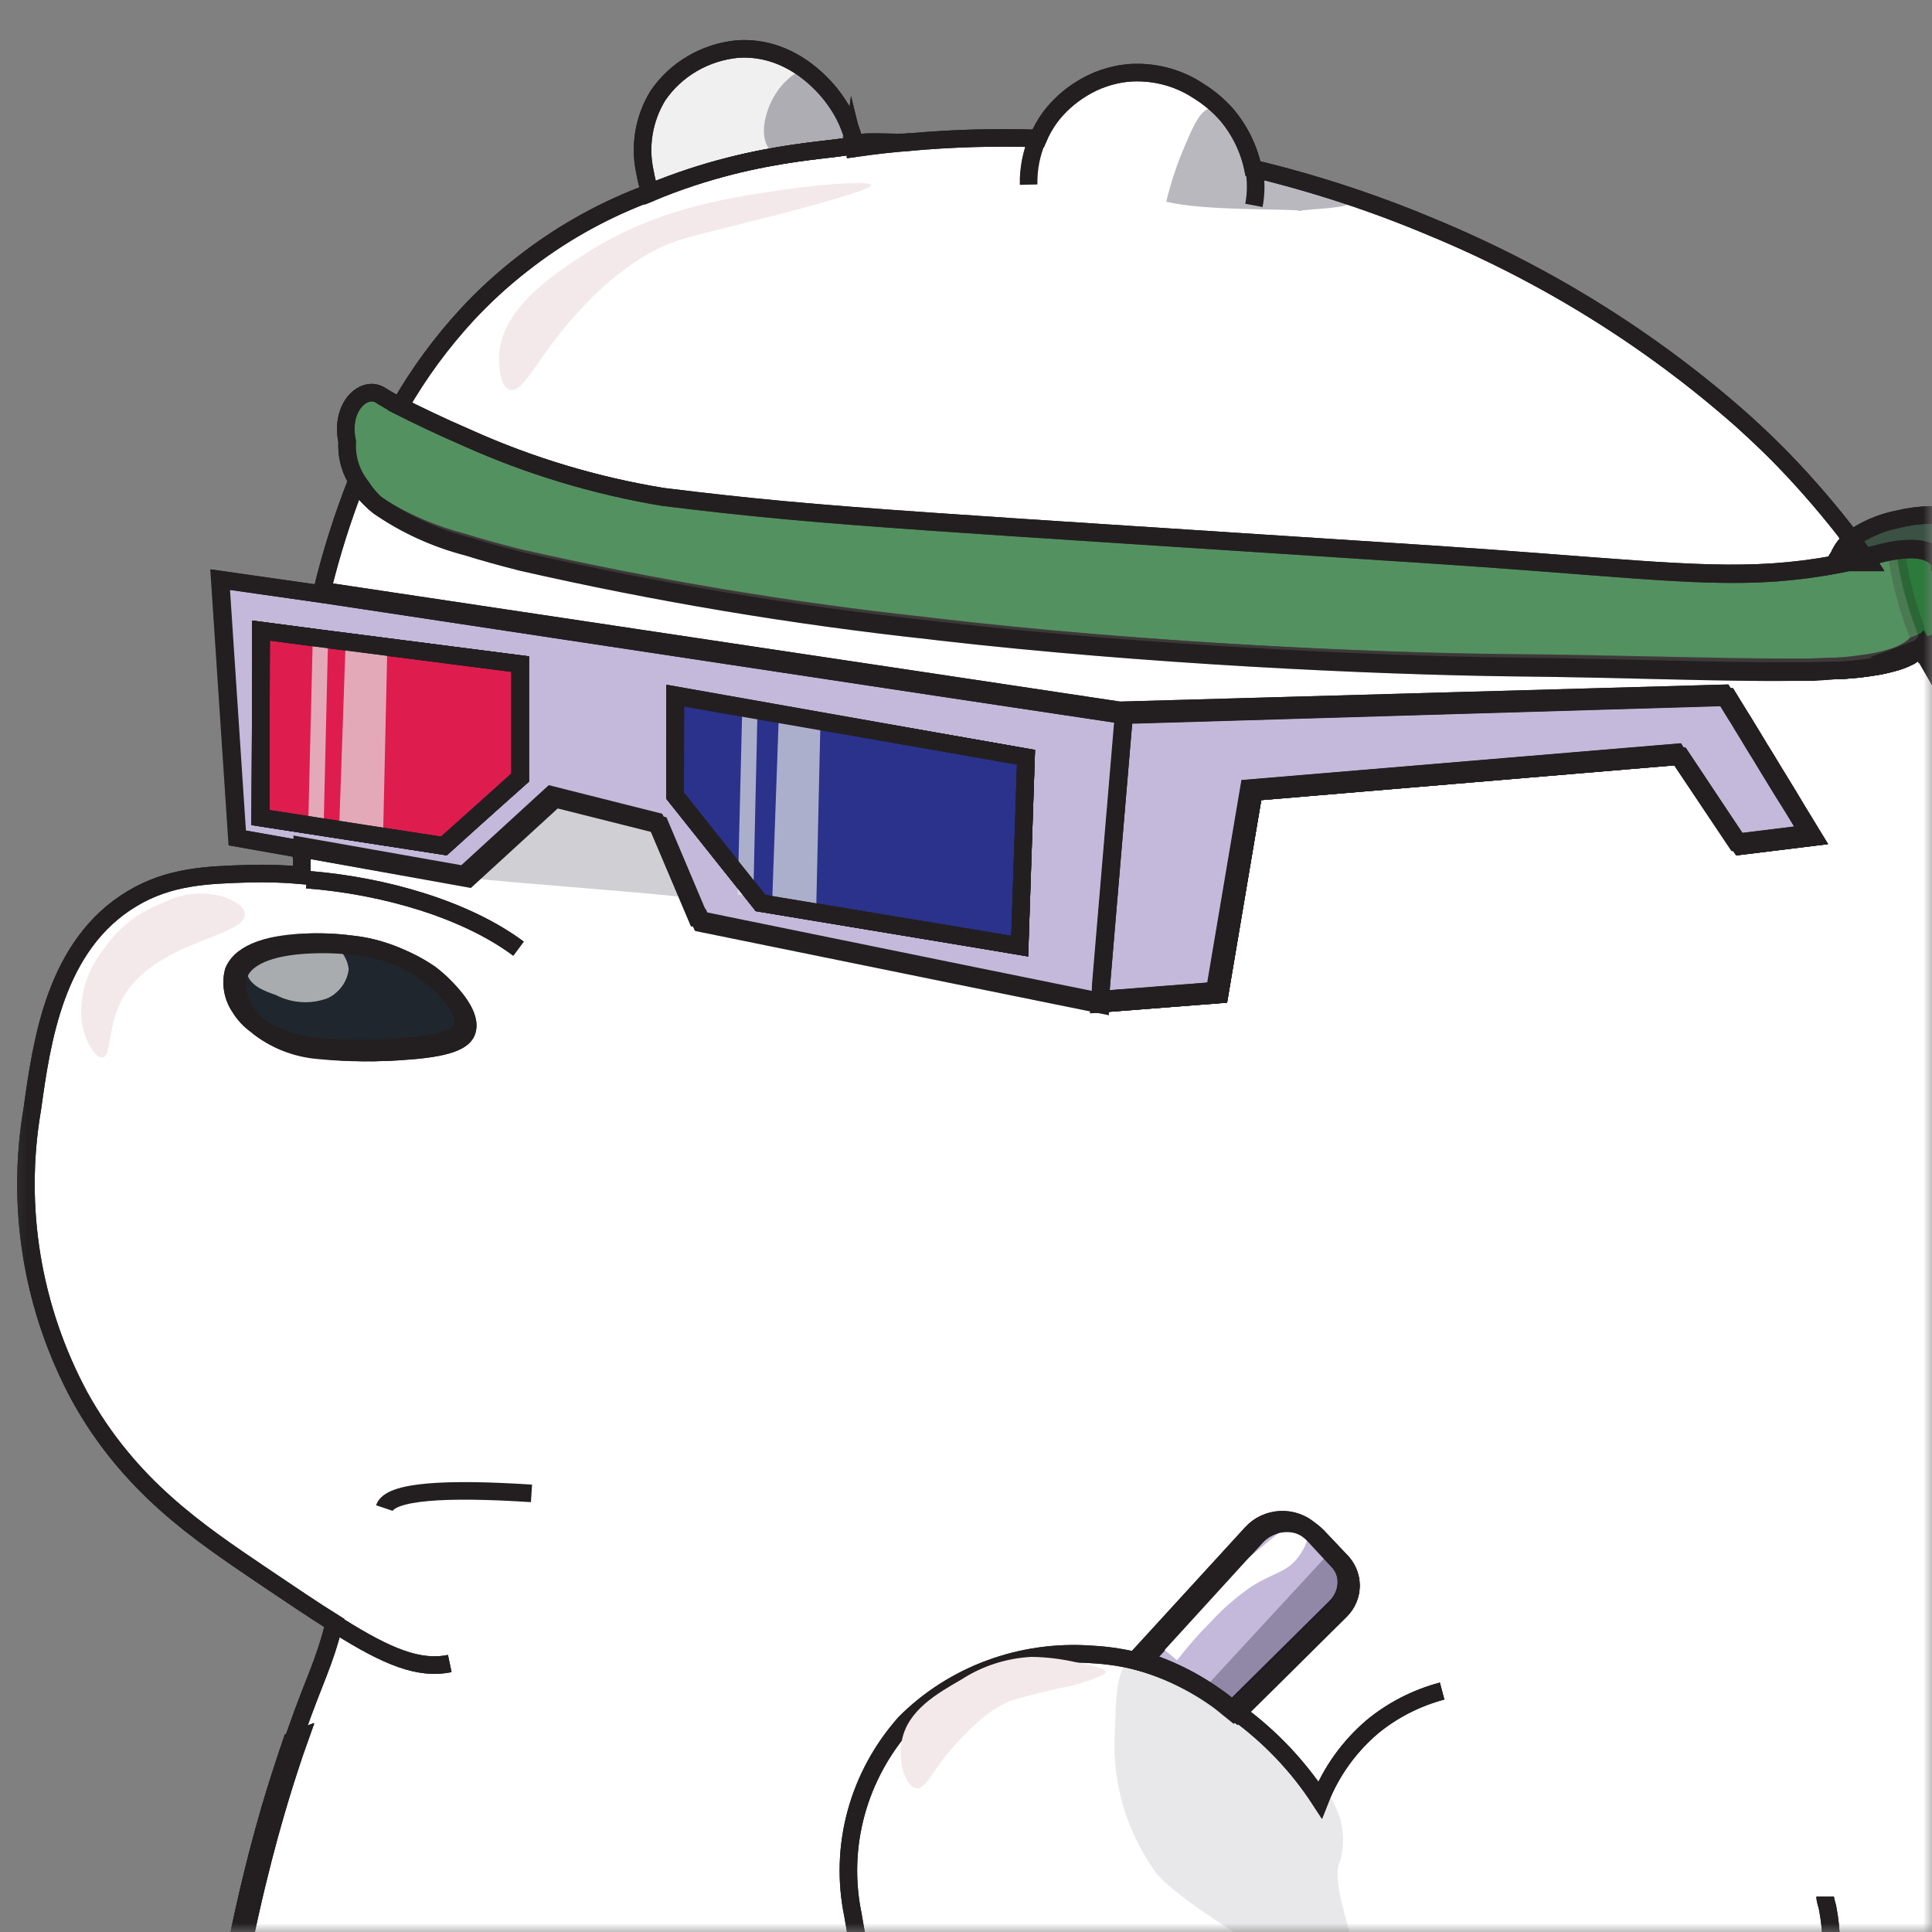 <svg width="110" height="110" viewBox="0 0 110 110" fill="none" xmlns="http://www.w3.org/2000/svg">
<rect x="0" y="0" width="110" height="110" fill="#808080" stroke="none"/>
<mask id="mask0_1052_13502" style="mask-type:luminance" maskUnits="userSpaceOnUse" x="0" y="0" width="110" height="110">
<path d="M0.201 0.489H110V110H0.201V0.489Z" fill="white"/>
</mask>
<g mask="url(#mask0_1052_13502)">
<path d="M104.553 32.135L105.23 32.003H106.361C106.304 31.914 106.241 31.829 106.171 31.748C105.928 31.392 105.663 31.055 105.399 30.73C105.101 30.985 104.866 31.302 104.711 31.656C104.665 31.768 104.63 31.884 104.606 32.003C104.577 32.042 104.558 32.087 104.553 32.135Z" stroke="#231F20" stroke-miterlimit="10"/>
<path d="M109.281 36.943H109.398H109.514L109.44 36.82L109.366 36.912L109.281 36.943Z" stroke="#231F20" stroke-miterlimit="10"/>
<path d="M34.671 131.879L41.419 127.713L50.431 117.864C49.778 116.083 49.262 114.258 48.886 112.405L49.066 112.211C49.442 114.202 49.983 116.16 50.684 118.068L41.673 127.917L34.904 132.032C34.723 132.148 34.504 132.192 34.29 132.159C34.076 132.124 33.883 132.013 33.751 131.848C33.883 131.942 34.042 131.995 34.206 132.001C34.37 132.006 34.532 131.963 34.671 131.879ZM76.048 91.505C76.439 91.124 76.658 90.609 76.658 90.074C76.658 89.538 76.439 89.024 76.048 88.643L74.747 87.268L74.62 87.145C74.757 87.243 74.884 87.352 75.001 87.471L76.302 88.846C76.693 89.228 76.912 89.742 76.912 90.278C76.912 90.813 76.693 91.327 76.302 91.709L70.421 97.534L70.167 97.331L76.048 91.505ZM65.122 94.56C66.763 95.075 68.293 95.872 69.638 96.913C68.254 95.902 66.692 95.139 65.027 94.662L65.122 94.56ZM111.153 151.098C111.016 149.723 110.92 148.348 110.867 146.963C110.931 148.348 111.058 149.723 111.153 151.098Z" stroke="#231F20" stroke-miterlimit="10"/>
<path d="M99.117 40.925L98.778 40.375M109.366 36.851H109.535C115.476 47.057 119.86 58.034 122.555 69.443C122.978 71.205 123.264 72.499 123.433 73.385H123.338C123.137 72.366 122.745 70.472 122.09 67.885C119.402 57.043 115.173 46.61 109.524 36.881H109.408H109.292L109.366 36.851Z" stroke="#231F20" stroke-miterlimit="10" stroke-linecap="round"/>
<path d="M1.185 163.942C3.3 154.775 5.204 152.738 6.177 151.852C7.02 151.065 7.962 150.38 8.98 149.815C9.13 149.836 9.279 149.867 9.424 149.907C8.333 150.506 7.327 151.239 6.431 152.086C5.458 152.993 3.607 154.989 1.439 164.176C-0.074 170.573 -0.825 173.771 -0.042 176.663C0.219 177.604 0.573 178.518 1.016 179.393H0.868C0.828 179.331 0.793 179.267 0.762 179.199C0.319 178.324 -0.035 177.411 -0.296 176.47C-1.057 173.536 -0.328 170.338 1.185 163.942ZM11.064 131.258C11.064 131.105 11.064 130.962 11.064 130.82C11.804 114.32 15.146 103.585 16.151 100.499C16.31 100 16.468 99.541 16.606 99.134L16.987 98.981C16.807 99.48 16.617 100 16.405 100.702C15.347 103.758 12.058 114.523 11.318 131.023L11.064 131.258ZM26.379 49.776L31.34 45.234L37.284 46.731L37.347 46.884L31.593 45.438L26.633 49.98L17.421 48.361H17.167V48.198L26.379 49.776ZM17.918 59.595C19.64 59.767 21.377 59.767 23.1 59.595C25.776 59.401 26.21 58.872 26.347 58.576C26.728 57.66 25.48 56.387 25.078 55.979C24.912 55.809 24.736 55.649 24.549 55.501C24.828 55.709 25.089 55.937 25.332 56.183C25.734 56.59 26.982 57.864 26.601 58.78C26.464 59.106 26.03 59.636 23.354 59.799C21.631 59.971 19.894 59.971 18.171 59.799C16.891 59.692 15.676 59.209 14.692 58.413C15.632 59.054 16.729 59.451 17.875 59.564L17.918 59.595ZM26.379 30.944C27.32 31.239 28.357 31.525 29.436 31.8C37.104 33.547 44.875 34.85 52.705 35.7L53.308 35.772C64.868 37.096 77.762 37.707 85.938 37.809C92.368 37.87 97.805 38.114 101.803 38.063H103.019L104.204 38.013H104.521C104.888 38.013 105.241 37.982 105.579 37.921L106.118 37.85C106.446 37.811 106.771 37.753 107.092 37.676L107.419 37.595L107.716 37.513C107.877 37.464 108.036 37.406 108.192 37.34L108.477 37.157L108.646 37.055C108.704 37.03 108.758 36.995 108.805 36.953C108.886 36.9 108.96 36.839 109.027 36.77L109.26 36.658C109.299 36.72 109.335 36.785 109.366 36.851H109.249L109.059 37.157C109.012 37.199 108.958 37.233 108.9 37.259L108.731 37.361L108.435 37.503C108.279 37.569 108.121 37.627 107.959 37.676L107.663 37.758L107.335 37.839C107.039 37.911 106.721 37.962 106.362 38.013L105.822 38.084L104.765 38.175H104.447H103.263H102.036C98.017 38.175 92.58 37.982 86.171 37.921C77.995 37.85 65.101 37.239 53.541 35.884L52.938 35.812C45.107 34.962 37.337 33.659 29.669 31.912C28.611 31.637 27.553 31.351 26.612 31.056C24.78 30.582 23.052 29.792 21.514 28.724C23.005 29.703 24.647 30.453 26.379 30.944ZM34.671 131.777L41.419 127.611L50.431 117.762C49.779 115.982 49.263 114.157 48.887 112.303L49.067 112.11C49.442 114.101 49.983 116.059 50.685 117.966L41.673 127.815L34.904 132.032C34.724 132.148 34.504 132.193 34.29 132.159C34.076 132.124 33.884 132.014 33.751 131.848C33.883 131.942 34.042 131.996 34.206 132.001C34.371 132.006 34.533 131.965 34.671 131.879V131.777ZM55.741 55.602L62.404 56.947H62.679L69.226 56.438L71.13 44.888L95.457 42.85L95.594 43.064L71.405 45.101L69.459 56.631L62.637 57.161L56.016 55.816L39.928 52.537L39.865 52.374L55.741 55.602ZM65.122 94.55C66.763 95.065 68.294 95.862 69.639 96.903C68.255 95.892 66.692 95.129 65.027 94.652L65.122 94.55ZM76.048 91.495C76.439 91.114 76.658 90.6 76.658 90.064C76.658 89.528 76.439 89.014 76.048 88.633L74.747 87.258L74.621 87.136C74.757 87.233 74.885 87.342 75.001 87.462L76.302 88.837C76.693 89.218 76.912 89.732 76.912 90.268C76.912 90.803 76.693 91.317 76.302 91.699L70.421 97.525L70.168 97.321L76.048 91.495ZM98.366 39.713L98.757 40.355L99.096 40.905L99.233 41.119C99.381 41.364 99.54 41.638 99.741 41.954L100.164 42.657C100.382 43.003 100.626 43.401 100.894 43.849L101.2 44.287L101.824 45.305L102.364 46.181L103.252 47.638L99.106 48.147L98.958 47.933L102.998 47.434L102.11 45.977L101.539 45.122L100.915 44.103L100.629 43.635C100.361 43.187 100.118 42.789 99.899 42.443L99.476 41.74C99.275 41.425 99.117 41.15 98.969 40.905L98.831 40.691L98.493 40.141L98.228 39.703L98.366 39.713ZM111.64 167.364C112.842 167.581 114.07 167.635 115.289 167.527C115.291 167.551 115.291 167.575 115.289 167.598L115.373 167.741C114.209 167.814 113.039 167.742 111.893 167.527C109.661 167.361 107.529 166.56 105.769 165.225C107.484 166.446 109.516 167.187 111.64 167.364Z" fill="#F5F5F5" stroke="#231F20" stroke-miterlimit="10" stroke-linecap="round"/>
<path d="M1.439 164.145C3.554 154.978 5.458 152.941 6.431 152.055C7.327 151.207 8.333 150.475 9.424 149.876C9.278 149.835 9.13 149.804 8.98 149.784L9.17 149.672C9.852 149.297 10.591 149.029 11.36 148.878C11.36 148.694 11.36 148.531 11.36 148.348C10.949 142.664 10.864 136.961 11.106 131.267L11.381 131.033C12.121 114.533 15.463 103.798 16.468 100.712C16.68 100.06 16.87 99.49 17.05 98.99L16.669 99.143L16.796 98.787C17.981 95.395 18.393 94.916 19.038 92.411C17.864 91.677 16.521 90.771 14.935 89.701C11.243 87.206 7.362 84.609 4.538 79.516C1.828 74.48 0.882 68.735 1.84 63.139C2.38 59.258 3.141 53.799 7.51 51.171C9.625 49.898 11.74 49.816 14.131 49.745C15.151 49.715 16.172 49.746 17.188 49.837C17.188 49.297 17.188 48.818 17.188 48.268H17.441L26.654 49.898L31.614 45.355L37.368 46.801L39.674 52.24H39.854L39.917 52.403L55.994 55.805L62.615 57.15L69.438 56.62L71.384 45.09L95.573 43.053L98.852 47.952H98.958L99.106 48.166L103.252 47.657L102.363 46.201L101.824 45.304L101.2 44.286L100.914 43.817C100.647 43.369 100.403 42.972 100.185 42.626L99.761 41.923C99.561 41.607 99.402 41.332 99.254 41.088L99.116 40.874L98.778 40.324L98.386 39.682H98.26L98.133 39.478L63.747 40.446L53.583 38.918L18.34 33.632C18.85 31.529 19.503 29.46 20.297 27.439C20.476 27.713 20.677 27.972 20.9 28.213C21.077 28.41 21.276 28.588 21.492 28.743C23.031 29.811 24.759 30.602 26.59 31.076C27.532 31.371 28.568 31.656 29.647 31.931C37.316 33.679 45.086 34.981 52.916 35.832L53.519 35.903C65.08 37.227 77.973 37.839 86.149 37.94C92.58 38.002 98.016 38.246 102.014 38.195H103.273L104.458 38.175H104.775L105.833 38.083L106.372 38.012C106.732 37.961 107.049 37.91 107.345 37.839L107.673 37.757L107.969 37.676C108.131 37.626 108.29 37.568 108.445 37.502L108.741 37.36L108.942 37.227C108.984 37.208 109.023 37.184 109.059 37.156L109.281 36.973H109.397C118.842 52.872 122.333 69.565 123.084 73.242H123.179V73.426C123.179 73.507 123.179 73.588 123.179 73.66C123.242 73.976 123.295 74.291 123.359 74.597C123.422 74.902 123.475 75.198 123.528 75.503C123.581 75.809 123.528 75.84 123.443 76.002C119.932 97.167 112.517 106.558 112.105 114.228L111.978 116.366C111.893 117.782 111.798 119.178 111.692 120.563C111.692 121.255 111.597 121.948 111.544 122.6V123.038C111.544 123.241 111.544 123.435 111.544 123.639C111.449 124.8 111.364 125.94 111.28 127.071C111.28 127.407 111.227 127.753 111.206 128.09C111.121 129.108 111.047 130.127 110.984 131.145C110.931 131.919 110.878 132.683 110.836 133.447C110.74 134.975 110.666 136.503 110.613 137.979C110.613 138.733 110.613 139.477 110.55 140.22C110.55 142.42 110.55 144.6 110.613 146.769C110.666 148.154 110.762 149.529 110.899 150.904C109.919 150.626 108.88 150.599 107.885 150.823C106.953 151.084 106.087 151.526 105.339 152.122C104.591 152.716 103.978 153.454 103.537 154.286C102.74 155.756 102.385 157.411 102.512 159.065C102.639 160.719 103.243 162.306 104.257 163.646C104.682 164.235 105.191 164.762 105.769 165.215C107.527 166.553 109.659 167.358 111.893 167.527C113.061 167.74 114.252 167.805 115.437 167.72C115.712 168.178 116.008 168.667 116.336 169.166C116.663 169.665 116.833 169.94 117.097 170.328C115.785 172.632 114.178 174.77 112.316 176.693C107.313 181.592 101.507 183.395 93.278 185.534C80.913 188.753 74.737 190.352 68.433 191.126C57.073 192.521 55.931 190.678 38.669 191.126C38.264 191.139 37.861 191.184 37.464 191.258C32.958 192.093 28.801 192.643 19.007 190.565C10.662 188.803 7.605 186.665 6.314 185.626C4.044 183.925 2.179 181.775 0.846 179.321H0.994C0.551 178.446 0.197 177.532 -0.063 176.591C-0.825 173.74 -0.074 170.582 1.439 164.145ZM65.027 94.651C66.692 95.129 68.254 95.891 69.638 96.902C69.839 97.065 70.019 97.198 70.167 97.33L70.421 97.534L76.302 91.708C76.693 91.327 76.912 90.813 76.912 90.277C76.912 89.741 76.693 89.227 76.302 88.846L75.001 87.471C74.884 87.352 74.757 87.243 74.62 87.145C74.392 86.936 74.123 86.773 73.828 86.667C73.533 86.561 73.219 86.514 72.904 86.528C72.59 86.543 72.282 86.618 71.999 86.75C71.716 86.883 71.463 87.069 71.257 87.298L64.731 94.427L65.08 94.529L65.027 94.651ZM33.761 131.878C33.894 132.043 34.087 132.154 34.3 132.189C34.514 132.223 34.734 132.177 34.914 132.062L41.663 127.896L50.674 118.047C49.973 116.139 49.432 114.181 49.056 112.19L48.876 112.384C48.876 112.252 48.876 112.119 48.802 111.987L38.077 123.73L33.497 130.626C33.415 130.719 33.355 130.83 33.324 130.95C33.292 131.069 33.289 131.193 33.315 131.313C33.34 131.434 33.393 131.547 33.471 131.645C33.548 131.743 33.648 131.822 33.761 131.878ZM23.269 59.828C25.945 59.635 26.379 59.105 26.516 58.81C26.897 57.893 25.649 56.62 25.247 56.213C25.005 55.966 24.743 55.738 24.464 55.53C23.168 54.54 21.605 53.925 19.959 53.758C19.093 53.648 18.218 53.614 17.346 53.656C15.569 53.727 13.761 54.145 13.295 55.316C13.207 55.661 13.194 56.02 13.256 56.371C13.318 56.721 13.453 57.056 13.655 57.353C13.897 57.752 14.221 58.099 14.607 58.372C15.591 59.167 16.806 59.651 18.087 59.757C19.807 59.953 21.544 59.977 23.269 59.828Z" fill="white" stroke="#231F20" stroke-miterlimit="10" stroke-linecap="round"/>
<path d="M103.918 107.984C103.918 108.198 104.013 108.412 104.056 108.626C105.113 114.085 101.94 118.556 99.201 122.539C95.927 127.213 91.398 130.945 86.096 133.335C82.362 134.995 74.641 138.428 66 135.372C63.018 134.359 60.295 132.744 58.013 130.637C55.731 128.529 53.943 125.976 52.768 123.15C52.387 122.131 51.541 120.268 50.706 117.976M36.681 157.647C33.571 156.7 31.043 159.806 26.284 158.167C23.608 157.24 21.249 155.172 18.721 152.962C15.823 150.426 15.421 149.407 13.729 149.061C13.031 148.924 12.311 148.924 11.613 149.061M82.109 96.281C80.644 96.671 79.286 97.366 78.132 98.318C76.805 99.451 75.785 100.877 75.159 102.474C73.909 100.549 72.303 98.861 70.421 97.493" stroke="#231F20" stroke-miterlimit="10"/>
<path d="M29.521 54.013C26.559 51.802 21.926 50.427 17.463 50.081M25.607 94.713C23.862 95.079 22.053 94.326 19.314 92.614" stroke="#231F20" stroke-miterlimit="10"/>
<path d="M65.122 94.55C66.763 95.065 68.293 95.862 69.638 96.903C69.839 97.066 70.019 97.198 70.167 97.331L76.048 91.505C76.439 91.124 76.658 90.609 76.658 90.074C76.658 89.538 76.439 89.024 76.048 88.643L74.747 87.268L74.62 87.145C74.148 86.824 73.569 86.682 72.994 86.748C72.42 86.814 71.891 87.083 71.51 87.502L65.122 94.55Z" fill="#C4B9DB" stroke="#231F20" stroke-miterlimit="10"/>
<path d="M76.049 91.505L70.168 97.331L70.422 97.534L76.303 91.709C76.693 91.327 76.912 90.813 76.912 90.278C76.912 89.742 76.693 89.228 76.303 88.846L75.002 87.471C74.885 87.352 74.757 87.243 74.621 87.145L74.748 87.268L76.049 88.643C76.439 89.024 76.659 89.538 76.659 90.074C76.659 90.609 76.439 91.124 76.049 91.505Z" stroke="#231F20" stroke-miterlimit="10"/>
<path d="M65.027 94.652C66.693 95.129 68.255 95.891 69.639 96.903C68.294 95.862 66.763 95.064 65.123 94.55L65.027 94.652Z" stroke="#231F20" stroke-miterlimit="10"/>
<path d="M11.339 131.023C12.079 114.523 15.421 103.788 16.426 100.702C16.638 100.05 16.828 99.48 17.008 98.981L16.627 99.133C16.49 99.541 16.331 99.999 16.172 100.498C15.115 103.553 11.825 114.319 11.085 130.819C11.085 130.962 11.085 131.104 11.085 131.257L11.339 131.023Z" stroke="#231F20" stroke-miterlimit="10"/>
<path d="M13.951 57.527C14.136 57.842 14.372 58.128 14.649 58.372C15.598 59.034 16.71 59.445 17.875 59.564C19.598 59.736 21.335 59.736 23.058 59.564C25.734 59.37 26.168 58.841 26.305 58.545C26.686 57.629 25.438 56.355 25.036 55.948C24.87 55.778 24.694 55.618 24.507 55.469C23.262 54.602 21.804 54.061 20.276 53.901C19.411 53.791 18.536 53.756 17.664 53.799C15.887 53.87 14.078 54.288 13.613 55.459C13.517 55.808 13.498 56.171 13.556 56.527C13.615 56.883 13.749 57.224 13.951 57.527Z" fill="#20262E" stroke="#231F20" stroke-miterlimit="10"/>
<path d="M14.649 58.413C15.634 59.208 16.849 59.692 18.129 59.798C19.852 59.971 21.589 59.971 23.312 59.798C25.988 59.605 26.422 59.075 26.559 58.78C26.94 57.863 25.692 56.59 25.29 56.182C25.047 55.936 24.785 55.708 24.507 55.5C24.694 55.649 24.87 55.809 25.036 55.979C25.438 56.386 26.686 57.659 26.305 58.576C26.168 58.902 25.734 59.431 23.058 59.594C21.335 59.767 19.598 59.767 17.875 59.594C16.711 59.479 15.599 59.072 14.649 58.413Z" stroke="#231F20" stroke-miterlimit="10"/>
<path d="M26.38 49.776L31.34 45.233L37.284 46.731L37.348 46.883L31.594 45.437L26.633 49.98L17.421 48.36H17.167V48.197L26.38 49.776ZM62.341 56.906H62.616V57.13L55.995 55.785L39.907 52.506L39.844 52.343L55.709 55.582L62.341 56.906Z" stroke="#231F20" stroke-miterlimit="10"/>
<path d="M18.595 33.867L53.837 39.194L64.002 40.721L62.711 55.999L62.637 56.967H62.362L55.741 55.622L39.876 52.383L37.581 46.955L37.39 46.904L37.327 46.751L31.383 45.254L26.422 49.796L17.209 48.167V48.36L13.529 47.708L12.556 33.001L18.595 33.867ZM38.437 45.305L43.303 51.416L55.572 53.453L58.058 53.87L58.417 43.115L54.186 42.371L38.459 39.642L38.437 45.305ZM14.809 46.547L17.368 46.944L25.248 48.167L29.616 44.286V37.808L18.056 36.321L14.883 35.904L14.809 46.547Z" fill="#C4B9DB" stroke="#231F20" stroke-miterlimit="10"/>
<path d="M38.437 39.58V45.304L43.302 51.415L55.571 53.452L58.057 53.87L58.416 43.114L54.186 42.371L38.437 39.58Z" fill="#2B328C" stroke="#231F20" stroke-miterlimit="10"/>
<path d="M14.851 35.903V46.557L17.41 46.954L25.29 48.166L29.616 44.265V37.818L18.055 36.331L14.851 35.903Z" fill="#DF1C4E" stroke="#231F20" stroke-miterlimit="10"/>
<path d="M19.768 25.148C19.709 26.053 19.987 26.949 20.551 27.674C20.729 27.948 20.931 28.207 21.154 28.448C21.256 28.567 21.369 28.676 21.492 28.774C22.983 29.72 24.617 30.438 26.336 30.903C27.278 31.198 28.314 31.484 29.393 31.759C37.061 33.506 44.832 34.809 52.662 35.66L53.265 35.731C64.826 37.055 77.719 37.666 85.895 37.768C92.326 37.829 97.762 38.074 101.76 38.023H103.019L104.204 37.972H104.521C104.888 37.972 105.24 37.941 105.579 37.88L106.118 37.809C106.446 37.77 106.771 37.713 107.091 37.636L107.419 37.554L107.715 37.473C107.877 37.423 108.036 37.365 108.191 37.3L108.477 37.157L108.646 37.055C108.704 37.03 108.758 36.995 108.805 36.953C108.885 36.9 108.96 36.839 109.027 36.77L109.259 36.658C109.298 36.72 109.334 36.785 109.365 36.851L109.45 36.749L109.524 36.872C109.947 36.709 110.412 36.505 110.888 36.271C111.862 36.969 112.737 37.788 113.49 38.705C113.487 38.725 113.487 38.746 113.49 38.766L113.554 38.848L114.082 39.571C115.043 40.956 115.721 42.505 116.081 44.134C116.338 45.45 116.374 46.799 116.187 48.126C116.193 48.184 116.193 48.242 116.187 48.3H118.43H120.143H120.577C120.577 48.167 120.577 48.035 120.577 47.892C120.577 47.576 120.577 47.24 120.577 46.873C120.572 46.857 120.572 46.839 120.577 46.823C120.492 45.583 120.266 44.357 119.9 43.166C119.884 43.104 119.862 43.042 119.836 42.983C119.567 42.068 119.212 41.179 118.779 40.325C117.709 38.037 115.957 36.108 113.744 34.784C112.842 34.145 111.794 33.726 110.687 33.562C110.781 33.031 110.7 32.486 110.455 32.003H110C110.144 32.013 110.29 32.013 110.433 32.003C110.387 31.919 110.33 31.84 110.264 31.769C109.418 30.893 107.472 31.402 106.171 31.769C106.241 31.849 106.304 31.935 106.361 32.023H105.23L104.553 32.156C99.719 33.073 96.017 32.665 87.629 32.023C85.821 31.881 83.811 31.738 81.516 31.586C67.375 30.659 58.913 30.129 52.958 29.712C46.253 29.243 42.709 28.917 37.77 28.306C33.918 27.666 30.172 26.532 26.632 24.935C25.004 24.232 23.65 23.57 22.761 23.122C22.398 22.943 22.045 22.746 21.704 22.531C20.773 21.879 19.334 23.132 19.768 25.148Z" fill="#2D7B3C" stroke="#231F20" stroke-miterlimit="10"/>
<path d="M21.534 28.814C23.073 29.883 24.8 30.673 26.632 31.147C27.574 31.442 28.61 31.727 29.689 32.002C37.357 33.75 45.128 35.053 52.958 35.903L53.561 35.975C65.122 37.299 78.015 37.91 86.191 38.012C92.622 38.073 98.058 38.317 102.056 38.266H103.273L104.457 38.175H104.775L105.832 38.083L106.372 38.012C106.731 37.961 107.049 37.91 107.345 37.839L107.673 37.757L107.969 37.676C108.131 37.626 108.289 37.568 108.445 37.502L108.741 37.36L108.942 37.227C108.983 37.208 109.022 37.184 109.058 37.156L109.28 36.973L109.365 36.851C109.334 36.784 109.298 36.719 109.259 36.657L109.027 36.739C108.96 36.807 108.885 36.869 108.804 36.922C108.758 36.964 108.704 36.998 108.646 37.024L108.477 37.126L108.18 37.268C108.025 37.334 107.866 37.392 107.704 37.441L107.408 37.523L107.08 37.604C106.76 37.681 106.435 37.739 106.107 37.777L105.568 37.849C105.243 37.889 104.891 37.92 104.51 37.94H104.193L103.008 37.991H101.781C97.762 37.991 92.326 37.798 85.916 37.737C77.74 37.665 64.847 37.054 53.286 35.7L52.683 35.628C44.853 34.778 37.082 33.475 29.414 31.727C28.356 31.452 27.299 31.167 26.357 30.872C24.65 30.427 23.023 29.733 21.534 28.814Z" stroke="#231F20" stroke-miterlimit="10"/>
<path d="M105.23 32.003H106.362C106.305 31.914 106.242 31.829 106.172 31.748L105.23 32.003Z" stroke="#231F20" stroke-miterlimit="10"/>
<path d="M104.553 32.135L105.23 32.003H106.361C106.304 31.914 106.241 31.829 106.171 31.748C105.928 31.392 105.663 31.055 105.399 30.73C105.101 30.985 104.866 31.302 104.711 31.656C104.665 31.768 104.63 31.884 104.606 32.003C104.577 32.042 104.558 32.087 104.553 32.135Z" stroke="#231F20" stroke-miterlimit="10"/>
<path d="M109.281 36.943H109.398H109.514L109.44 36.82L109.366 36.912L109.281 36.943Z" stroke="#231F20" stroke-miterlimit="10"/>
<path d="M105.399 30.709C105.664 31.055 105.928 31.391 106.172 31.727C107.473 31.351 109.419 30.841 110.265 31.727C110.33 31.799 110.388 31.877 110.434 31.962C110.68 32.445 110.761 32.99 110.667 33.52C111.747 33.665 112.775 34.052 113.671 34.651C115.894 35.977 117.655 37.914 118.726 40.212C119.16 41.066 119.514 41.955 119.784 42.87C119.81 42.929 119.831 42.991 119.848 43.053L121.836 42.646C121.836 42.564 121.836 42.473 121.836 42.371C121.725 41.17 121.476 39.985 121.096 38.837V38.786C120.657 37.448 120.019 36.179 119.202 35.017L118.79 34.426L118.409 33.927L118.176 33.652C117.184 32.395 115.953 31.33 114.549 30.515C114.344 30.391 114.132 30.279 113.914 30.179C113.75 30.096 113.581 30.024 113.406 29.965C112.888 29.754 112.35 29.594 111.799 29.487C110.55 29.235 109.258 29.263 108.023 29.568C107.072 29.759 106.177 30.149 105.399 30.709Z" fill="#3A5144" stroke="#231F20" stroke-miterlimit="10"/>
<path d="M109.281 36.943H109.398H109.514L109.44 36.82L109.366 36.912L109.281 36.943Z" stroke="#231F20" stroke-miterlimit="10"/>
<path d="M62.637 56.925L69.184 56.416L71.13 44.886L95.457 42.849L95.594 43.063H95.711L98.958 47.952L102.998 47.453L102.11 45.997L101.539 45.121L100.915 44.102L100.629 43.634C100.361 43.185 100.118 42.788 99.899 42.442L99.476 41.739C99.275 41.423 99.117 41.148 98.969 40.904L98.831 40.69L98.493 40.14L98.228 39.702L63.969 40.721L62.679 55.998L62.637 56.925Z" fill="#C4B9DB" stroke="#231F20" stroke-miterlimit="10"/>
<path d="M98.365 39.713H98.238L98.503 40.151L98.841 40.701L98.979 40.915C99.127 41.159 99.285 41.434 99.486 41.75L99.909 42.453C100.128 42.799 100.371 43.196 100.639 43.644L100.925 44.113L101.549 45.131L102.088 46.007L102.977 47.464L98.936 47.963L99.084 48.177L103.231 47.667L102.342 46.211L101.824 45.305L101.2 44.286L100.914 43.818C100.646 43.369 100.403 42.972 100.184 42.626L99.761 41.923C99.56 41.607 99.402 41.332 99.254 41.088L99.116 40.874L98.778 40.324L98.365 39.713Z" stroke="#231F20" stroke-miterlimit="10"/>
<path d="M62.615 57.15L69.437 56.62L71.383 45.091L95.573 43.054L95.435 42.84L71.109 44.877L69.162 56.407L62.615 56.916V57.15Z" stroke="#231F20" stroke-miterlimit="10"/>
<path d="M104.553 32.135L105.23 32.003H106.361C106.304 31.914 106.241 31.829 106.171 31.748C105.928 31.392 105.663 31.055 105.399 30.73C105.101 30.985 104.866 31.302 104.711 31.656C104.665 31.768 104.63 31.884 104.606 32.003C104.577 32.042 104.558 32.087 104.553 32.135Z" stroke="#231F20" stroke-miterlimit="10"/>
<path d="M71.394 11.693C71.526 10.992 71.526 10.275 71.394 9.574" stroke="#231F20" stroke-miterlimit="10"/>
<path d="M59.073 7.904C58.718 8.73 58.545 9.618 58.565 10.512" stroke="#231F20" stroke-miterlimit="10"/>
<path d="M36.724 9.809C36.794 10.206 36.893 10.597 37.02 10.98C43.472 8.271 48.559 8.638 48.654 8.159C48.45 7.254 48.058 6.398 47.502 5.643C47.205 5.226 45.249 2.588 42.012 2.791C41.09 2.877 40.2 3.163 39.409 3.627C38.618 4.091 37.946 4.721 37.443 5.47C36.653 6.781 36.397 8.327 36.724 9.809Z" fill="#EEEEEE" stroke="#231F20" stroke-miterlimit="10"/>
<path d="M48.591 8.159C48.614 8.253 48.631 8.348 48.644 8.444C49.701 8.292 50.759 8.169 51.817 8.088C50.77 8.169 49.648 8.006 48.591 8.159Z" stroke="#231F20" stroke-miterlimit="10"/>
<path d="M36.597 11.143L37.02 10.99" stroke="#231F20" stroke-miterlimit="10"/>
<path d="M22.762 23.141C23.65 23.59 25.004 24.252 26.633 24.954C30.158 26.53 33.886 27.646 37.718 28.275C42.657 28.886 46.179 29.212 52.906 29.68C58.861 30.098 67.322 30.627 81.464 31.554C83.759 31.707 85.768 31.85 87.577 31.992C96.039 32.634 99.719 33.011 104.5 32.125C104.489 32.081 104.489 32.036 104.5 31.992C104.559 31.874 104.63 31.761 104.712 31.656C104.87 31.292 105.112 30.968 105.42 30.709C104.219 29.13 102.923 27.62 101.539 26.187C101.116 25.749 100.333 24.965 99.191 23.936C93.983 19.331 88.004 15.608 81.506 12.926C78.221 11.542 74.821 10.428 71.341 9.595C71.108 8.475 70.596 7.427 69.85 6.54C69.385 6.009 68.839 5.549 68.232 5.175C67.05 4.391 65.621 4.031 64.192 4.156C63.281 4.252 62.405 4.548 61.632 5.022C60.914 5.453 60.289 6.013 59.791 6.672C59.516 7.05 59.285 7.456 59.104 7.884C56.676 7.802 54.246 7.87 51.827 8.088C50.769 8.169 49.712 8.291 48.654 8.444C48.642 8.348 48.624 8.253 48.601 8.159C48.538 8.638 43.45 8.271 36.967 10.98L36.575 11.133C34.12 12.089 31.828 13.394 29.774 15.003C28.637 15.886 27.575 16.857 26.601 17.906C25.123 19.508 23.835 21.264 22.762 23.141Z" fill="white" stroke="#231F20" stroke-miterlimit="10"/>
<path d="M36.987 10.99H36.997" stroke="#231F20" stroke-miterlimit="10"/>
<path d="M104.585 32.003H106.362C106.305 31.914 106.241 31.829 106.171 31.748C105.928 31.392 105.664 31.055 105.399 30.73C105.101 30.985 104.866 31.302 104.712 31.656C104.658 31.768 104.616 31.884 104.585 32.003Z" stroke="#231F20" stroke-miterlimit="10"/>
<path d="M65.027 94.651C64.074 94.396 63.095 94.242 62.108 94.193C60.155 94.054 58.195 94.332 56.367 95.006C54.539 95.681 52.888 96.735 51.531 98.094C50.211 99.579 49.258 101.333 48.743 103.224C48.228 105.116 48.165 107.095 48.559 109.012L49.109 112.2" stroke="#231F20" stroke-miterlimit="10"/>
<path opacity="0.21" d="M104.553 32.135L105.23 32.003H106.361C106.304 31.914 106.241 31.829 106.171 31.748C105.928 31.392 105.663 31.055 105.399 30.73C105.101 30.985 104.866 31.302 104.711 31.656C104.665 31.768 104.63 31.884 104.606 32.003C104.577 32.042 104.558 32.087 104.553 32.135Z" stroke="#231F20" stroke-miterlimit="10"/>
<path opacity="0.21" d="M109.281 36.943H109.398H109.514L109.44 36.82L109.366 36.912L109.281 36.943Z" stroke="#231F20" stroke-miterlimit="10"/>
<path opacity="0.21" d="M33.719 130.86L38.299 123.965L48.876 112.354L49.056 112.16C49.431 114.151 49.973 116.109 50.674 118.017L41.662 127.866L34.904 132.032C34.735 132.123 34.539 132.159 34.347 132.133C34.156 132.106 33.978 132.02 33.843 131.886C33.708 131.752 33.622 131.578 33.6 131.393C33.577 131.208 33.619 131.02 33.719 130.86ZM65.122 94.55L71.553 87.502C71.933 87.083 72.462 86.814 73.037 86.748C73.611 86.682 74.19 86.824 74.662 87.145C74.799 87.243 74.927 87.352 75.043 87.471L76.344 88.846C76.735 89.228 76.954 89.742 76.954 90.278C76.954 90.813 76.735 91.327 76.344 91.709L70.463 97.534L70.21 97.331C70.061 97.198 69.882 97.066 69.681 96.903C68.297 95.891 66.734 95.129 65.069 94.652L65.122 94.55ZM111.153 151.098C111.015 149.723 110.92 148.348 110.867 146.963C110.931 148.348 111.058 149.723 111.153 151.098Z" stroke="#231F20" stroke-miterlimit="10"/>
<path opacity="0.21" d="M99.117 40.904L98.778 40.354M109.366 36.851H109.535L109.609 36.973C109.874 37.411 110.127 37.849 110.381 38.287L111.132 39.611C111.608 40.477 112.074 41.342 112.528 42.198C112.983 43.053 113.438 43.99 113.861 44.877C114.073 45.315 114.284 45.742 114.485 46.18C115.289 47.922 116.04 49.633 116.717 51.273C116.96 51.864 117.203 52.454 117.426 53.035C117.997 54.502 118.483 55.938 119.002 57.313C119.107 57.618 119.213 57.913 119.308 58.209C119.403 58.504 119.509 58.8 119.604 59.095L119.89 59.961C119.985 60.246 120.08 60.531 120.165 60.806C120.366 61.438 120.556 62.049 120.736 62.65C120.916 63.251 121.011 63.566 121.138 64.014C121.35 64.778 121.561 65.512 121.741 66.204C121.804 66.439 121.868 66.663 121.921 66.887C121.974 67.111 122.037 67.325 122.09 67.549C122.259 68.19 122.407 68.791 122.545 69.362C122.968 71.124 123.253 72.417 123.423 73.303H123.327C123.127 72.285 122.735 70.39 122.079 67.803C121.028 63.64 119.761 59.53 118.282 55.489L118.219 55.337C115.967 49.075 113.134 43.021 109.757 37.248C109.757 37.248 109.63 37.014 109.556 36.901H109.44H109.324L109.366 36.851Z" stroke="#231F20" stroke-miterlimit="10" stroke-linecap="round"/>
<path opacity="0.21" d="M103.918 107.984C103.918 108.198 104.013 108.412 104.056 108.626C105.113 114.085 101.94 118.556 99.201 122.539C95.927 127.213 91.398 130.945 86.096 133.335C82.362 134.995 74.641 138.428 66 135.372C63.018 134.359 60.295 132.744 58.013 130.637C55.731 128.529 53.943 125.976 52.768 123.15C52.387 122.131 51.541 120.268 50.706 117.976M36.681 157.647C33.571 156.7 31.043 159.806 26.284 158.167C23.608 157.24 21.249 155.172 18.721 152.962C15.823 150.426 15.421 149.407 13.729 149.061C13.031 148.924 12.311 148.924 11.613 149.061M82.109 96.281C80.644 96.671 79.286 97.366 78.132 98.318C76.805 99.451 75.785 100.877 75.159 102.474C73.909 100.549 72.303 98.861 70.421 97.493" stroke="#231F20" stroke-miterlimit="10"/>
<path opacity="0.21" d="M29.521 54.013C26.559 51.802 21.926 50.427 17.463 50.081M25.607 94.713C23.862 95.079 22.053 94.326 19.314 92.614" stroke="#231F20" stroke-miterlimit="10"/>
<path opacity="0.21" d="M65.027 94.652C66.693 95.129 68.255 95.891 69.639 96.903C69.84 97.066 70.02 97.198 70.168 97.331L70.422 97.534L76.302 91.709C76.693 91.327 76.912 90.813 76.912 90.278C76.912 89.742 76.693 89.228 76.302 88.846L75.001 87.471C74.885 87.352 74.757 87.243 74.621 87.145C74.148 86.824 73.569 86.682 72.995 86.748C72.42 86.814 71.892 87.083 71.511 87.502L65.08 94.55L65.027 94.652Z" stroke="#231F20" stroke-miterlimit="10"/>
<path opacity="0.21" d="M11.339 131.023C12.079 114.523 15.421 103.788 16.426 100.702C16.638 100.05 16.828 99.48 17.008 98.981L16.627 99.133C16.49 99.541 16.331 99.999 16.172 100.498C15.115 103.553 11.825 114.319 11.085 130.819C11.085 130.962 11.085 131.104 11.085 131.257L11.339 131.023Z" stroke="#231F20" stroke-miterlimit="10"/>
<path opacity="0.21" d="M13.951 57.526C14.136 57.842 14.372 58.127 14.65 58.372C15.634 59.167 16.849 59.65 18.129 59.757C19.852 59.929 21.589 59.929 23.312 59.757C25.988 59.563 26.422 59.034 26.559 58.738C26.94 57.822 25.692 56.548 25.29 56.141C25.047 55.895 24.786 55.667 24.507 55.459C23.262 54.591 21.804 54.05 20.276 53.89C19.411 53.78 18.536 53.746 17.664 53.788C15.887 53.859 14.079 54.277 13.613 55.448C13.516 55.798 13.496 56.164 13.554 56.522C13.612 56.88 13.748 57.222 13.951 57.526Z" stroke="#231F20" stroke-miterlimit="10"/>
<path opacity="0.21" d="M18.594 33.867L53.837 39.194L64.001 40.721L62.711 55.999L62.637 56.967V57.191L56.016 55.846L39.928 52.567L39.854 52.404L37.559 46.975L37.368 46.924L31.615 45.478L26.654 50.02L17.42 48.36H17.166L13.486 47.708L12.513 33.001L18.594 33.867ZM38.437 45.305L43.302 51.416L55.571 53.453L58.057 53.87L58.416 43.115L54.186 42.371L38.458 39.642L38.437 45.305ZM14.808 46.547L17.367 46.944L25.247 48.167L29.616 44.286V37.808L18.055 36.321L14.882 35.904L14.808 46.547Z" stroke="#231F20" stroke-miterlimit="10"/>
<path opacity="0.21" d="M38.437 39.58V45.304L43.302 51.415L55.571 53.452L58.057 53.87L58.416 43.114L54.186 42.371L38.437 39.58Z" stroke="#231F20" stroke-miterlimit="10"/>
<path opacity="0.21" d="M14.851 35.903V46.547L17.41 46.944L25.29 48.166L29.616 44.255V37.808L18.055 36.321L14.851 35.903Z" stroke="#231F20" stroke-miterlimit="10"/>
<path opacity="0.21" d="M19.768 25.148C19.709 26.053 19.987 26.949 20.551 27.674C20.729 27.948 20.931 28.207 21.154 28.448C21.256 28.567 21.369 28.676 21.492 28.774C22.983 29.72 24.617 30.438 26.336 30.903C27.278 31.198 28.314 31.484 29.393 31.759C37.061 33.506 44.832 34.809 52.662 35.66L53.265 35.731C64.826 37.055 77.719 37.666 85.895 37.768C92.326 37.829 97.762 38.074 101.76 38.023H103.019L104.204 37.972H104.521C104.888 37.972 105.24 37.941 105.579 37.88L106.118 37.809C106.446 37.77 106.771 37.713 107.091 37.636L107.419 37.554L107.715 37.473C107.877 37.423 108.036 37.365 108.191 37.3L108.477 37.157L108.646 37.055C108.704 37.03 108.758 36.995 108.805 36.953C108.885 36.9 108.96 36.839 109.027 36.77L109.26 36.658C109.299 36.72 109.334 36.785 109.365 36.851L109.45 36.749L109.524 36.872C109.386 36.566 109.249 36.261 109.122 35.914C108.559 34.439 108.166 32.909 107.948 31.351H107.885L107.472 31.433L107.007 31.535L106.562 31.657L106.139 31.769C106.208 31.849 106.273 31.935 106.33 32.023H105.23L104.553 32.156C103.791 32.298 103.061 32.411 102.342 32.492C102.046 32.492 101.739 32.553 101.443 32.584C97.836 32.879 94.145 32.523 87.577 32.023C85.768 31.881 83.758 31.738 81.463 31.586C67.322 30.659 58.86 30.129 52.906 29.712C46.2 29.243 42.657 28.917 37.717 28.306C33.883 27.662 30.155 26.528 26.632 24.935C25.004 24.232 23.65 23.57 22.761 23.122C22.398 22.943 22.045 22.746 21.704 22.531C20.773 21.879 19.334 23.132 19.768 25.148Z" fill="#E6E7E8" stroke="#231F20" stroke-miterlimit="10"/>
<path opacity="0.21" d="M21.534 28.814C23.073 29.883 24.8 30.673 26.632 31.147C27.574 31.442 28.61 31.727 29.689 32.002C37.357 33.75 45.128 35.053 52.958 35.903L53.561 35.975C65.122 37.299 78.015 37.91 86.191 38.012C92.622 38.073 98.058 38.317 102.056 38.266H103.273L104.457 38.175H104.775L105.832 38.083L106.372 38.012C106.731 37.961 107.049 37.91 107.345 37.839L107.673 37.757L107.969 37.676C108.131 37.626 108.289 37.568 108.445 37.502L108.741 37.36L108.942 37.227C108.983 37.208 109.022 37.184 109.058 37.156L109.28 36.973L109.365 36.851C109.334 36.784 109.298 36.719 109.259 36.657L109.027 36.739C108.96 36.807 108.885 36.869 108.804 36.922C108.758 36.964 108.704 36.998 108.646 37.024L108.477 37.126L108.18 37.268C108.025 37.334 107.866 37.392 107.704 37.441L107.408 37.523L107.08 37.604C106.76 37.681 106.435 37.739 106.107 37.777L105.568 37.849C105.243 37.889 104.891 37.92 104.51 37.94H104.193L103.008 37.991H101.781C97.762 37.991 92.326 37.798 85.916 37.737C77.74 37.665 64.847 37.054 53.286 35.7L52.683 35.628C44.853 34.778 37.082 33.475 29.414 31.727C28.356 31.452 27.299 31.167 26.357 30.872C24.65 30.427 23.023 29.733 21.534 28.814Z" stroke="#231F20" stroke-miterlimit="10"/>
<path opacity="0.21" d="M105.23 32.003H106.362C106.305 31.914 106.242 31.829 106.172 31.748L105.23 32.003Z" stroke="#231F20" stroke-miterlimit="10"/>
<path opacity="0.21" d="M104.553 32.135L105.23 32.003H106.361C106.304 31.914 106.241 31.829 106.171 31.748C105.928 31.392 105.663 31.055 105.399 30.73C105.101 30.985 104.866 31.302 104.711 31.656C104.665 31.768 104.63 31.884 104.606 32.003C104.577 32.042 104.558 32.087 104.553 32.135Z" stroke="#231F20" stroke-miterlimit="10"/>
<path opacity="0.21" d="M109.281 36.943H109.398H109.514L109.44 36.82L109.366 36.912L109.281 36.943Z" stroke="#231F20" stroke-miterlimit="10"/>
<path opacity="0.21" d="M109.281 36.943H109.398H109.514L109.44 36.82L109.366 36.912L109.281 36.943Z" stroke="#231F20" stroke-miterlimit="10"/>
<path opacity="0.21" d="M62.615 57.15L69.437 56.621L71.383 45.091L95.573 43.054H95.689L98.957 47.953L99.106 48.167L103.252 47.658L102.363 46.201L101.824 45.305L101.2 44.286L100.914 43.818C100.646 43.37 100.403 42.972 100.184 42.626L99.761 41.923C99.56 41.608 99.402 41.333 99.254 41.088L99.116 40.874L98.778 40.324L98.386 39.683H98.26L64.001 40.701L62.71 55.979L62.636 56.947L62.615 57.15Z" stroke="#231F20" stroke-miterlimit="10"/>
<path opacity="0.21" d="M104.553 32.135L105.23 32.003H106.361C106.304 31.914 106.241 31.829 106.171 31.748C105.928 31.392 105.663 31.055 105.399 30.73C105.101 30.985 104.866 31.302 104.711 31.656C104.665 31.768 104.63 31.884 104.606 32.003C104.577 32.042 104.558 32.087 104.553 32.135Z" stroke="#231F20" stroke-miterlimit="10"/>
<path opacity="0.21" d="M71.394 11.693C71.526 10.992 71.526 10.275 71.394 9.574" stroke="#231F20" stroke-miterlimit="10"/>
<path opacity="0.21" d="M59.073 7.904C58.718 8.73 58.545 9.618 58.565 10.512" stroke="#231F20" stroke-miterlimit="10"/>
<path opacity="0.21" d="M36.724 9.809C36.794 10.206 36.893 10.597 37.02 10.98C43.472 8.271 48.559 8.638 48.654 8.159C48.45 7.254 48.058 6.398 47.502 5.643C47.205 5.226 45.249 2.588 42.012 2.791C41.09 2.877 40.2 3.163 39.409 3.627C38.618 4.091 37.946 4.721 37.443 5.47C36.653 6.781 36.397 8.327 36.724 9.809Z" fill="#F5F5F5" stroke="#231F20" stroke-miterlimit="10"/>
<path opacity="0.21" d="M36.987 10.99H36.997" stroke="#231F20" stroke-miterlimit="10"/>
<path opacity="0.21" d="M36.597 11.143L37.02 10.98" stroke="#231F20" stroke-miterlimit="10" stroke-linecap="round"/>
<path opacity="0.21" d="M51.827 8.088C50.77 8.169 49.712 8.006 48.654 8.159" stroke="#231F20" stroke-miterlimit="10" stroke-linecap="round"/>
<path opacity="0.21" d="M104.585 32.003H106.362C106.305 31.914 106.241 31.829 106.171 31.748C105.928 31.392 105.664 31.055 105.399 30.73C105.101 30.985 104.866 31.302 104.712 31.656C104.658 31.768 104.616 31.884 104.585 32.003Z" stroke="#231F20" stroke-miterlimit="10"/>
<path d="M104.553 32.135L105.23 32.003H106.361C106.304 31.914 106.241 31.829 106.171 31.748C105.928 31.392 105.663 31.055 105.399 30.73C105.101 30.985 104.866 31.302 104.711 31.656C104.665 31.768 104.63 31.884 104.606 32.003C104.577 32.042 104.558 32.087 104.553 32.135Z" fill="#E6E7E8"/>
<path opacity="0.69" d="M19.314 47.077L21.81 47.616L22.053 36.84L19.684 36.423L19.314 47.077Z" fill="#E6E7E8"/>
<path opacity="0.69" d="M17.548 46.974L18.426 47.087L18.68 36.321L17.812 36.168L17.548 46.974Z" fill="#E6E7E8"/>
<path opacity="0.69" d="M43.958 51.518L46.465 52.048L46.708 41.282L44.339 40.864L43.958 51.518Z" fill="#E6E7E8"/>
<path opacity="0.69" d="M42.001 50.937L42.889 51.059L43.133 40.293L42.265 40.141L42.001 50.937Z" fill="#E6E7E8"/>
<path opacity="0.69" d="M19.039 53.84C19.267 53.995 19.457 54.195 19.598 54.427C19.738 54.659 19.826 54.917 19.853 55.185C19.813 55.53 19.685 55.86 19.48 56.146C19.275 56.432 19 56.665 18.679 56.824C18.201 57.007 17.687 57.086 17.173 57.056C16.66 57.026 16.159 56.888 15.707 56.651C15.041 56.417 14.343 56.162 14.089 55.531C13.962 55.142 13.988 54.721 14.163 54.349C14.882 53.097 17.664 52.71 19.039 53.84Z" fill="#E6E7E8"/>
<path opacity="0.2" d="M37.347 46.883C37.411 48.299 38.68 49.644 38.743 51.059C35.941 50.744 29.436 50.295 26.633 49.98L31.34 45.233C32.514 45.722 36.173 46.405 37.347 46.883Z" fill="#18122B"/>
<path opacity="0.3" d="M45.713 3.922C45.256 4.157 44.85 4.475 44.518 4.859C43.63 5.877 43.101 7.711 43.852 8.546C44.603 9.381 46.697 9.371 48.527 7.894L45.713 3.922Z" fill="#18122B"/>
<path opacity="0.3" d="M68.877 6.163C68.37 6.316 68.021 6.957 67.46 8.302C67.016 9.331 66.663 10.394 66.402 11.479C68.433 12.019 73.595 11.877 73.965 11.999C73.981 12.009 73.999 12.014 74.018 12.014C74.037 12.014 74.055 12.009 74.071 11.999C74.198 11.907 77.244 11.877 76.926 11.418C76.07 10.043 73.891 10.512 73.891 10.512C73.314 10.421 72.772 10.185 72.32 9.827C71.869 9.469 71.524 9.003 71.321 8.475C70.157 6.265 69.448 5.99 68.877 6.163Z" fill="#18122B"/>
<path opacity="0.1" d="M64.774 94.448C63.452 94.448 63.568 96.781 63.462 98.879C63.353 101.586 64.146 104.256 65.726 106.497C66.921 108.27 74.748 112.894 76.302 113.087C78.746 113.393 75.425 107.577 76.302 105.957C76.616 104.851 76.484 103.673 75.932 102.657C74.43 99.368 65.905 94.469 64.774 94.448Z" fill="#18122B"/>
<path opacity="0.3" d="M75.805 88.286L68.518 96.18L70.421 97.086L76.916 90.293L75.805 88.286Z" fill="#18122B"/>
<path d="M73.468 86.738L72.695 87.37L70.94 88.816L68.644 90.7C68.644 90.7 68.116 91.189 65.958 93.644L67.016 94.53C67.599 93.772 68.231 93.051 68.909 92.371C69.606 91.609 70.39 90.925 71.246 90.334C72.569 89.499 73.277 89.539 73.954 88.602C74.113 88.378 74.663 87.584 74.356 87.146C74.248 87.019 74.112 86.917 73.959 86.847C73.805 86.777 73.638 86.74 73.468 86.738Z" fill="white"/>
<path d="M104.553 32.135L105.23 32.003H106.361C106.304 31.914 106.241 31.829 106.171 31.748C105.928 31.392 105.663 31.055 105.399 30.73C105.101 30.985 104.866 31.302 104.711 31.656C104.665 31.768 104.63 31.884 104.606 32.003C104.577 32.042 104.558 32.087 104.553 32.135Z" stroke="#231F20" stroke-miterlimit="10"/>
<path d="M109.281 36.943H109.398H109.514L109.44 36.82L109.366 36.912L109.281 36.943Z" stroke="#231F20" stroke-miterlimit="10"/>
<path d="M33.466 130.86L38.077 123.913L48.654 112.302L48.834 112.109C49.21 114.1 49.751 116.059 50.452 117.965L41.42 127.804L34.672 131.97C34.508 132.054 34.322 132.086 34.139 132.062C33.955 132.038 33.785 131.959 33.651 131.835C33.517 131.712 33.428 131.552 33.394 131.377C33.361 131.202 33.386 131.021 33.466 130.86ZM64.869 94.499L71.299 87.451C71.676 87.027 72.202 86.752 72.777 86.681C73.351 86.609 73.933 86.746 74.409 87.064C74.546 87.161 74.673 87.27 74.79 87.39L76.091 88.795C76.481 89.176 76.701 89.691 76.701 90.226C76.701 90.762 76.481 91.276 76.091 91.657L70.21 97.483L69.956 97.279C69.808 97.147 69.628 97.015 69.427 96.852C68.043 95.84 66.481 95.078 64.816 94.601L64.869 94.499ZM110.899 151.047C110.762 149.672 110.667 148.297 110.614 146.912C110.677 148.297 110.762 149.672 110.899 151.047Z" stroke="#231F20" stroke-miterlimit="10"/>
<path d="M99.117 40.904L98.778 40.354M109.366 36.851H109.535C115.476 47.057 119.86 58.034 122.555 69.443C122.978 71.205 123.264 72.499 123.433 73.385H123.338C123.137 72.366 122.745 70.472 122.09 67.885C119.402 57.043 115.173 46.61 109.524 36.881H109.408H109.292L109.366 36.851Z" stroke="#231F20" stroke-miterlimit="10" stroke-linecap="round"/>
<path d="M1.439 164.145C3.554 154.978 5.458 152.941 6.431 152.055C7.327 151.207 8.333 150.475 9.424 149.876C9.278 149.835 9.13 149.804 8.98 149.784L9.17 149.672C9.852 149.297 10.591 149.029 11.36 148.878C11.36 148.694 11.36 148.531 11.36 148.348C10.949 142.664 10.864 136.961 11.106 131.267L11.381 131.033C12.121 114.533 15.463 103.798 16.468 100.712C16.68 100.06 16.87 99.49 17.05 98.99L16.669 99.143L16.796 98.787C17.981 95.395 18.393 94.916 19.038 92.411C17.864 91.677 16.521 90.771 14.935 89.701C11.243 87.206 7.362 84.609 4.538 79.516C1.828 74.48 0.882 68.735 1.84 63.139C2.38 59.258 3.141 53.799 7.51 51.171C9.625 49.898 11.74 49.816 14.131 49.745C15.151 49.715 16.172 49.746 17.188 49.837C17.188 49.297 17.188 48.818 17.188 48.268H17.441L26.654 49.898L31.614 45.355L37.368 46.801L39.674 52.24H39.854L39.928 52.403L55.994 55.805L62.615 57.15L69.438 56.62L71.384 45.09L95.573 43.053L98.852 47.952H98.958L99.106 48.166L103.252 47.657L102.363 46.201L101.824 45.304L101.2 44.286L100.914 43.817C100.647 43.369 100.403 42.972 100.185 42.626L99.761 41.923C99.561 41.607 99.402 41.332 99.254 41.088L99.116 40.874L98.778 40.324L98.386 39.682H98.26L98.133 39.478L63.747 40.446L53.583 38.918L18.34 33.632C18.85 31.529 19.503 29.46 20.297 27.439C20.476 27.713 20.677 27.972 20.9 28.213C21.077 28.41 21.276 28.588 21.492 28.743C23.031 29.811 24.759 30.602 26.59 31.076C27.532 31.371 28.568 31.656 29.647 31.931C37.316 33.679 45.086 34.981 52.916 35.832L53.519 35.903C65.08 37.227 77.973 37.839 86.149 37.94C92.58 38.002 98.016 38.246 102.014 38.195H103.273L104.458 38.175H104.775L105.833 38.083L106.372 38.012C106.732 37.961 107.049 37.91 107.345 37.839L107.673 37.757L107.969 37.676C108.131 37.626 108.29 37.568 108.445 37.502L108.741 37.36L108.942 37.227C108.984 37.208 109.023 37.184 109.059 37.156L109.281 36.973H109.397C118.842 52.872 122.333 69.565 123.084 73.242H123.179V73.426C123.179 73.507 123.179 73.588 123.179 73.66C123.242 73.976 123.295 74.291 123.359 74.597C123.422 74.902 123.475 75.198 123.528 75.503C123.581 75.809 123.528 75.84 123.443 76.002C119.932 97.167 112.517 106.558 112.105 114.228L111.978 116.366C111.893 117.782 111.798 119.178 111.692 120.563C111.692 121.255 111.597 121.948 111.544 122.6V123.038C111.544 123.241 111.544 123.435 111.544 123.639C111.449 124.8 111.364 125.94 111.28 127.071C111.28 127.407 111.227 127.753 111.206 128.09C111.121 129.108 111.047 130.127 110.984 131.145C110.931 131.919 110.878 132.683 110.836 133.447C110.74 134.975 110.666 136.503 110.613 137.979C110.613 138.733 110.613 139.477 110.55 140.22C110.55 142.42 110.55 144.6 110.613 146.769C110.666 148.154 110.762 149.529 110.899 150.904C109.919 150.626 108.88 150.599 107.885 150.823C106.953 151.084 106.087 151.526 105.339 152.122C104.591 152.716 103.978 153.454 103.537 154.286C102.74 155.756 102.385 157.411 102.512 159.065C102.639 160.719 103.243 162.306 104.257 163.646C104.682 164.235 105.191 164.762 105.769 165.215C107.527 166.554 109.658 167.36 111.893 167.527C113.061 167.74 114.252 167.805 115.437 167.72C115.712 168.178 116.008 168.667 116.336 169.166C116.663 169.665 116.833 169.94 117.097 170.328C115.785 172.632 114.178 174.77 112.316 176.693C107.313 181.592 101.507 183.395 93.278 185.534C80.913 188.753 74.737 190.352 68.433 191.126C57.073 192.521 55.931 190.678 38.669 191.126C38.264 191.139 37.861 191.184 37.464 191.258C32.958 192.093 28.801 192.643 19.007 190.565C10.662 188.803 7.605 186.665 6.314 185.626C4.044 183.925 2.179 181.775 0.846 179.321H0.994C0.551 178.446 0.197 177.532 -0.063 176.591C-0.825 173.74 -0.074 170.582 1.439 164.145ZM65.027 94.651C66.692 95.129 68.254 95.891 69.638 96.902C69.839 97.065 70.019 97.198 70.167 97.33L70.421 97.534L76.302 91.708C76.693 91.327 76.912 90.813 76.912 90.277C76.912 89.741 76.693 89.227 76.302 88.846L75.001 87.471C74.884 87.352 74.757 87.243 74.62 87.145C74.392 86.936 74.123 86.773 73.828 86.667C73.533 86.561 73.219 86.514 72.904 86.528C72.59 86.543 72.282 86.618 71.999 86.75C71.716 86.883 71.463 87.069 71.257 87.298L64.731 94.427L65.08 94.529L65.027 94.651ZM33.772 131.878C33.904 132.043 34.097 132.154 34.311 132.189C34.525 132.223 34.745 132.177 34.925 132.062L41.673 127.896L50.685 118.047C49.983 116.139 49.442 114.181 49.066 112.19L48.886 112.384C48.886 112.252 48.886 112.119 48.812 111.987L38.077 123.73L33.497 130.626C33.417 130.721 33.36 130.832 33.33 130.952C33.3 131.071 33.299 131.195 33.325 131.315C33.352 131.435 33.405 131.547 33.483 131.645C33.56 131.743 33.659 131.822 33.772 131.878ZM23.269 59.828C25.945 59.635 26.379 59.105 26.516 58.81C26.897 57.893 25.649 56.62 25.247 56.213C25.005 55.966 24.743 55.738 24.464 55.53C23.168 54.54 21.605 53.925 19.959 53.758C19.093 53.648 18.218 53.614 17.346 53.656C15.569 53.727 13.761 54.145 13.295 55.316C13.207 55.661 13.194 56.02 13.256 56.371C13.318 56.721 13.453 57.056 13.655 57.353C13.897 57.752 14.221 58.099 14.607 58.372C15.591 59.167 16.806 59.651 18.087 59.757C19.807 59.953 21.544 59.977 23.269 59.828Z" stroke="#231F20" stroke-miterlimit="10" stroke-linecap="round"/>
<path d="M103.918 107.984C103.918 108.198 104.013 108.412 104.056 108.626C105.113 114.085 101.94 118.556 99.201 122.539C95.927 127.213 91.398 130.945 86.096 133.335C82.362 134.995 74.641 138.428 66 135.372C63.018 134.359 60.295 132.744 58.013 130.637C55.731 128.529 53.943 125.976 52.768 123.15C52.387 122.131 51.541 120.268 50.706 117.976M36.681 157.647C33.571 156.7 31.043 159.806 26.284 158.167C23.608 157.24 21.249 155.172 18.721 152.962C15.823 150.426 15.421 149.407 13.729 149.061C13.031 148.924 12.311 148.924 11.613 149.061M82.109 96.281C80.644 96.671 79.286 97.366 78.132 98.318C76.805 99.451 75.785 100.877 75.159 102.474C73.909 100.549 72.303 98.861 70.421 97.493" stroke="#231F20" stroke-miterlimit="10"/>
<path d="M29.521 54.013C26.559 51.802 21.926 50.427 17.463 50.081M25.607 94.713C23.862 95.079 22.053 94.326 19.314 92.614" stroke="#231F20" stroke-miterlimit="10"/>
<path d="M65.027 94.652C66.693 95.129 68.255 95.891 69.639 96.903C69.84 97.066 70.02 97.198 70.168 97.331L70.422 97.534L76.302 91.709C76.693 91.327 76.912 90.813 76.912 90.278C76.912 89.742 76.693 89.228 76.302 88.846L75.001 87.471C74.885 87.352 74.757 87.243 74.621 87.145C74.148 86.824 73.569 86.682 72.995 86.748C72.42 86.814 71.892 87.083 71.511 87.502L65.08 94.55L65.027 94.652Z" stroke="#231F20" stroke-miterlimit="10"/>
<path d="M11.339 131.023C12.079 114.523 15.421 103.788 16.426 100.702C16.638 100.05 16.828 99.48 17.008 98.981L16.627 99.133C16.49 99.541 16.331 99.999 16.172 100.498C15.115 103.553 11.825 114.319 11.085 130.819C11.085 130.962 11.085 131.104 11.085 131.257L11.339 131.023Z" stroke="#231F20" stroke-miterlimit="10"/>
<path d="M13.951 57.526C14.136 57.842 14.372 58.127 14.65 58.372C15.634 59.167 16.849 59.65 18.129 59.757C19.852 59.929 21.589 59.929 23.312 59.757C25.988 59.563 26.422 59.034 26.559 58.738C26.94 57.822 25.692 56.548 25.29 56.141C25.047 55.895 24.786 55.667 24.507 55.459C23.262 54.591 21.804 54.05 20.276 53.89C19.411 53.78 18.536 53.746 17.664 53.788C15.887 53.859 14.079 54.277 13.613 55.448C13.516 55.798 13.496 56.164 13.554 56.522C13.612 56.88 13.748 57.222 13.951 57.526Z" stroke="#231F20" stroke-miterlimit="10"/>
<path d="M18.594 33.867L53.837 39.194L64.001 40.721L62.711 55.999L62.637 56.967V57.191L56.016 55.846L39.928 52.567L39.854 52.404L37.559 46.975L37.368 46.924L31.615 45.478L26.654 50.02L17.42 48.36H17.166L13.486 47.708L12.513 33.001L18.594 33.867ZM38.437 45.305L43.302 51.416L55.571 53.453L58.057 53.87L58.416 43.115L54.186 42.371L38.458 39.642L38.437 45.305ZM14.808 46.547L17.367 46.944L25.247 48.167L29.616 44.286V37.808L18.055 36.321L14.882 35.904L14.808 46.547Z" stroke="#231F20" stroke-miterlimit="10"/>
<path d="M38.437 39.58V45.304L43.302 51.415L55.571 53.452L58.057 53.87L58.416 43.114L54.186 42.371L38.437 39.58Z" stroke="#231F20" stroke-miterlimit="10"/>
<path d="M14.851 35.903V46.547L17.41 46.944L25.29 48.166L29.616 44.255V37.808L18.055 36.321L14.851 35.903Z" stroke="#231F20" stroke-miterlimit="10"/>
<path d="M110 32.003H110.455C110.304 32.014 110.151 32.014 110 32.003Z" stroke="#231F20" stroke-miterlimit="10"/>
<path d="M19.768 25.148C19.709 26.053 19.987 26.949 20.551 27.674C20.729 27.948 20.931 28.207 21.154 28.448C21.256 28.567 21.369 28.676 21.492 28.774C23.031 29.843 24.758 30.633 26.59 31.107C27.532 31.402 28.568 31.687 29.647 31.962C37.315 33.71 45.086 35.013 52.916 35.863L53.519 35.935C65.079 37.259 77.973 37.87 86.149 37.972C92.579 38.033 98.016 38.277 102.014 38.226H103.273L104.457 38.175H104.775L105.832 38.084L106.372 38.012C106.731 37.962 107.049 37.911 107.345 37.839L107.673 37.758L107.969 37.676C108.131 37.626 108.289 37.569 108.445 37.503L108.741 37.361L108.942 37.228C108.983 37.209 109.022 37.185 109.058 37.157L109.28 36.974L109.365 36.851L109.45 36.749L109.524 36.872C109.947 36.709 110.412 36.505 110.888 36.271C111.862 36.969 112.737 37.788 113.49 38.705C113.487 38.725 113.487 38.746 113.49 38.766L113.554 38.848L114.082 39.571C115.043 40.956 115.721 42.505 116.081 44.134C116.338 45.45 116.374 46.799 116.187 48.126C116.193 48.184 116.193 48.242 116.187 48.3H118.43H120.143H120.577C120.577 48.167 120.577 48.035 120.577 47.892C120.577 47.576 120.577 47.24 120.577 46.873C120.572 46.857 120.572 46.839 120.577 46.823C120.492 45.583 120.266 44.357 119.9 43.166C119.884 43.104 119.862 43.042 119.836 42.983C119.567 42.068 119.212 41.179 118.779 40.325C117.709 38.037 115.957 36.108 113.744 34.784C112.842 34.145 111.794 33.726 110.687 33.562C110.781 33.031 110.7 32.486 110.455 32.003H110C110.144 32.013 110.29 32.013 110.433 32.003C110.387 31.919 110.33 31.84 110.264 31.769C109.418 30.893 107.472 31.402 106.171 31.769C106.241 31.849 106.304 31.935 106.361 32.023H105.23L104.553 32.156C99.719 33.073 96.017 32.665 87.629 32.023C85.821 31.881 83.811 31.738 81.516 31.586C67.375 30.659 58.913 30.129 52.958 29.712C46.253 29.243 42.709 28.917 37.77 28.306C33.918 27.666 30.172 26.532 26.632 24.935C25.004 24.232 23.65 23.57 22.761 23.122C22.398 22.943 22.045 22.746 21.704 22.531C20.773 21.879 19.334 23.132 19.768 25.148Z" stroke="#231F20" stroke-miterlimit="10"/>
<path d="M105.23 32.003H106.362C106.305 31.914 106.242 31.829 106.172 31.748L105.23 32.003Z" stroke="#231F20" stroke-miterlimit="10"/>
<path d="M110 32.003H110.455C110.304 32.014 110.151 32.014 110 32.003Z" stroke="#231F20" stroke-miterlimit="10"/>
<path d="M104.553 32.135L105.23 32.003H106.361C106.304 31.914 106.241 31.829 106.171 31.748C105.928 31.392 105.663 31.055 105.399 30.73C105.101 30.985 104.866 31.302 104.711 31.656C104.665 31.768 104.63 31.884 104.606 32.003C104.577 32.042 104.558 32.087 104.553 32.135Z" stroke="#231F20" stroke-miterlimit="10"/>
<path d="M109.281 36.943H109.398H109.514L109.44 36.82L109.366 36.912L109.281 36.943Z" stroke="#231F20" stroke-miterlimit="10"/>
<path d="M105.399 30.709C105.664 31.055 105.928 31.391 106.172 31.727C107.473 31.351 109.419 30.841 110.265 31.727C110.33 31.799 110.388 31.877 110.434 31.962C110.68 32.445 110.761 32.99 110.667 33.52C111.747 33.665 112.775 34.052 113.671 34.651C115.894 35.977 117.655 37.914 118.726 40.212C119.16 41.066 119.514 41.955 119.784 42.87C119.81 42.929 119.831 42.991 119.848 43.053L121.836 42.646C121.836 42.564 121.836 42.473 121.836 42.371C121.725 41.17 121.476 39.985 121.096 38.837V38.786C120.657 37.448 120.019 36.179 119.202 35.017L118.79 34.426L118.409 33.927L118.176 33.652C117.184 32.395 115.953 31.33 114.549 30.515C114.344 30.391 114.132 30.279 113.914 30.179C113.75 30.096 113.581 30.024 113.406 29.965C112.888 29.754 112.35 29.594 111.799 29.487C110.55 29.235 109.258 29.263 108.023 29.568C107.072 29.759 106.177 30.149 105.399 30.709Z" stroke="#231F20" stroke-miterlimit="10"/>
<path d="M110 32.003H110.455C110.304 32.014 110.151 32.014 110 32.003Z" stroke="#231F20" stroke-miterlimit="10"/>
<path d="M109.281 36.943H109.398H109.514L109.44 36.82L109.366 36.912L109.281 36.943Z" stroke="#231F20" stroke-miterlimit="10"/>
<path d="M62.615 57.15L69.437 56.621L71.383 45.091L95.573 43.054H95.689L98.957 47.953L99.106 48.167L103.252 47.658L102.363 46.201L101.824 45.305L101.2 44.286L100.914 43.818C100.646 43.37 100.403 42.972 100.184 42.626L99.761 41.923C99.56 41.608 99.402 41.333 99.254 41.088L99.116 40.874L98.778 40.324L98.386 39.683H98.26L64.001 40.701L62.71 55.979L62.636 56.947L62.615 57.15Z" stroke="#231F20" stroke-miterlimit="10"/>
<path d="M104.553 32.135L105.23 32.003H106.361C106.304 31.914 106.241 31.829 106.171 31.748C105.928 31.392 105.663 31.055 105.399 30.73C105.101 30.985 104.866 31.302 104.711 31.656C104.665 31.768 104.63 31.884 104.606 32.003C104.577 32.042 104.558 32.087 104.553 32.135Z" stroke="#231F20" stroke-miterlimit="10"/>
<path d="M71.394 11.693C71.526 10.992 71.526 10.275 71.394 9.574" stroke="#231F20" stroke-miterlimit="10"/>
<path d="M59.073 7.904C58.718 8.73 58.545 9.618 58.565 10.512" stroke="#231F20" stroke-miterlimit="10"/>
<path d="M36.724 9.809C36.794 10.206 36.893 10.597 37.02 10.98C43.472 8.271 48.559 8.638 48.654 8.159C48.45 7.254 48.058 6.398 47.502 5.643C47.205 5.226 45.249 2.588 42.012 2.791C41.09 2.877 40.2 3.163 39.409 3.627C38.618 4.091 37.946 4.721 37.443 5.47C36.653 6.781 36.397 8.327 36.724 9.809Z" stroke="#231F20" stroke-miterlimit="10"/>
<path d="M22.762 23.141C23.65 23.59 25.004 24.252 26.633 24.954C30.158 26.53 33.886 27.646 37.718 28.275C42.657 28.886 46.179 29.212 52.906 29.68C58.861 30.098 67.322 30.627 81.464 31.554C83.759 31.707 85.768 31.85 87.577 31.992C96.039 32.634 99.719 33.011 104.5 32.125C104.489 32.081 104.489 32.036 104.5 31.992C104.559 31.874 104.63 31.761 104.712 31.656C104.87 31.292 105.112 30.968 105.42 30.709C104.219 29.13 102.923 27.62 101.539 26.187C101.116 25.749 100.333 24.965 99.191 23.936C93.983 19.331 88.004 15.608 81.506 12.926C78.221 11.542 74.821 10.428 71.341 9.595C71.108 8.475 70.596 7.427 69.85 6.54C69.385 6.009 68.839 5.549 68.232 5.175C67.05 4.391 65.621 4.031 64.192 4.156C63.281 4.252 62.405 4.548 61.632 5.022C60.914 5.453 60.289 6.013 59.791 6.672C59.516 7.05 59.285 7.456 59.104 7.884C56.676 7.802 54.246 7.87 51.827 8.088C50.769 8.169 49.712 8.291 48.654 8.444C48.642 8.348 48.624 8.253 48.601 8.159C48.538 8.638 43.45 8.271 36.967 10.98L36.575 11.133C34.12 12.089 31.828 13.394 29.774 15.003C28.637 15.886 27.575 16.857 26.601 17.906C25.123 19.508 23.835 21.264 22.762 23.141Z" stroke="#231F20" stroke-miterlimit="10"/>
<path d="M36.987 10.99H36.997" stroke="#231F20" stroke-miterlimit="10"/>
<path d="M36.597 11.143L37.02 10.98" stroke="#231F20" stroke-miterlimit="10" stroke-linecap="round"/>
<path d="M51.827 8.088C50.77 8.169 49.712 8.006 48.654 8.159" stroke="#231F20" stroke-miterlimit="10" stroke-linecap="round"/>
<path d="M110 32.003H110.455C110.304 32.014 110.151 32.014 110 32.003Z" stroke="#231F20" stroke-miterlimit="10"/>
<path d="M104.585 32.003H106.362C106.305 31.914 106.241 31.829 106.171 31.748C105.928 31.392 105.664 31.055 105.399 30.73C105.101 30.985 104.866 31.302 104.712 31.656C104.658 31.768 104.616 31.884 104.585 32.003Z" stroke="#231F20" stroke-miterlimit="10"/>
<path d="M65.027 94.651C64.074 94.396 63.095 94.242 62.108 94.193C60.155 94.054 58.195 94.332 56.367 95.006C54.539 95.681 52.888 96.735 51.531 98.094C50.211 99.579 49.258 101.333 48.743 103.224C48.228 105.116 48.165 107.095 48.559 109.012L49.109 112.2" stroke="#231F20" stroke-miterlimit="10"/>
<path d="M21.884 85.862C22.212 84.894 25.385 84.711 30.261 85.027" stroke="#231F20" stroke-miterlimit="10"/>
<path d="M28.41 20.422C28.41 17.662 31.467 15.666 33.138 14.566C37.168 11.918 41.24 11.286 44.614 10.797C46.93 10.461 49.564 10.288 49.606 10.543C49.649 10.797 45.873 11.836 42.858 12.58C39.315 13.496 38.352 13.598 36.787 14.525C35.478 15.31 34.295 16.274 33.276 17.387C30.642 20.107 29.88 22.398 29.045 22.195C28.558 22.113 28.41 21.115 28.41 20.422Z" fill="#F4E9EA"/>
<path d="M12.883 51.11C12.311 50.917 11.704 50.84 11.099 50.884C10.495 50.928 9.907 51.091 9.371 51.364C8.414 51.71 7.545 52.248 6.822 52.943C6.462 53.295 6.14 53.68 5.86 54.094C4.942 55.259 4.508 56.712 4.643 58.168C4.813 59.187 5.394 60.297 5.86 60.205C6.325 60.113 6.124 58.535 6.917 56.956C8.694 53.544 14.088 53.361 13.94 52.016C13.919 51.578 13.306 51.303 12.883 51.11Z" fill="#F4E9EA"/>
<path d="M61.347 94.662C62.913 94.957 62.965 95.13 62.965 95.181C62.965 95.232 62.902 95.456 61.072 95.966C59.844 96.206 58.629 96.509 57.434 96.872C56.562 97.287 55.783 97.862 55.138 98.563C53.15 100.437 52.801 101.924 52.166 101.812C51.532 101.7 51.109 100.294 51.352 99.082C51.69 97.371 53.351 96.424 54.747 95.619C55.928 94.854 57.303 94.411 58.724 94.336C59.608 94.348 60.489 94.457 61.347 94.662Z" fill="#F4E9EA"/>
</g>
</svg>
